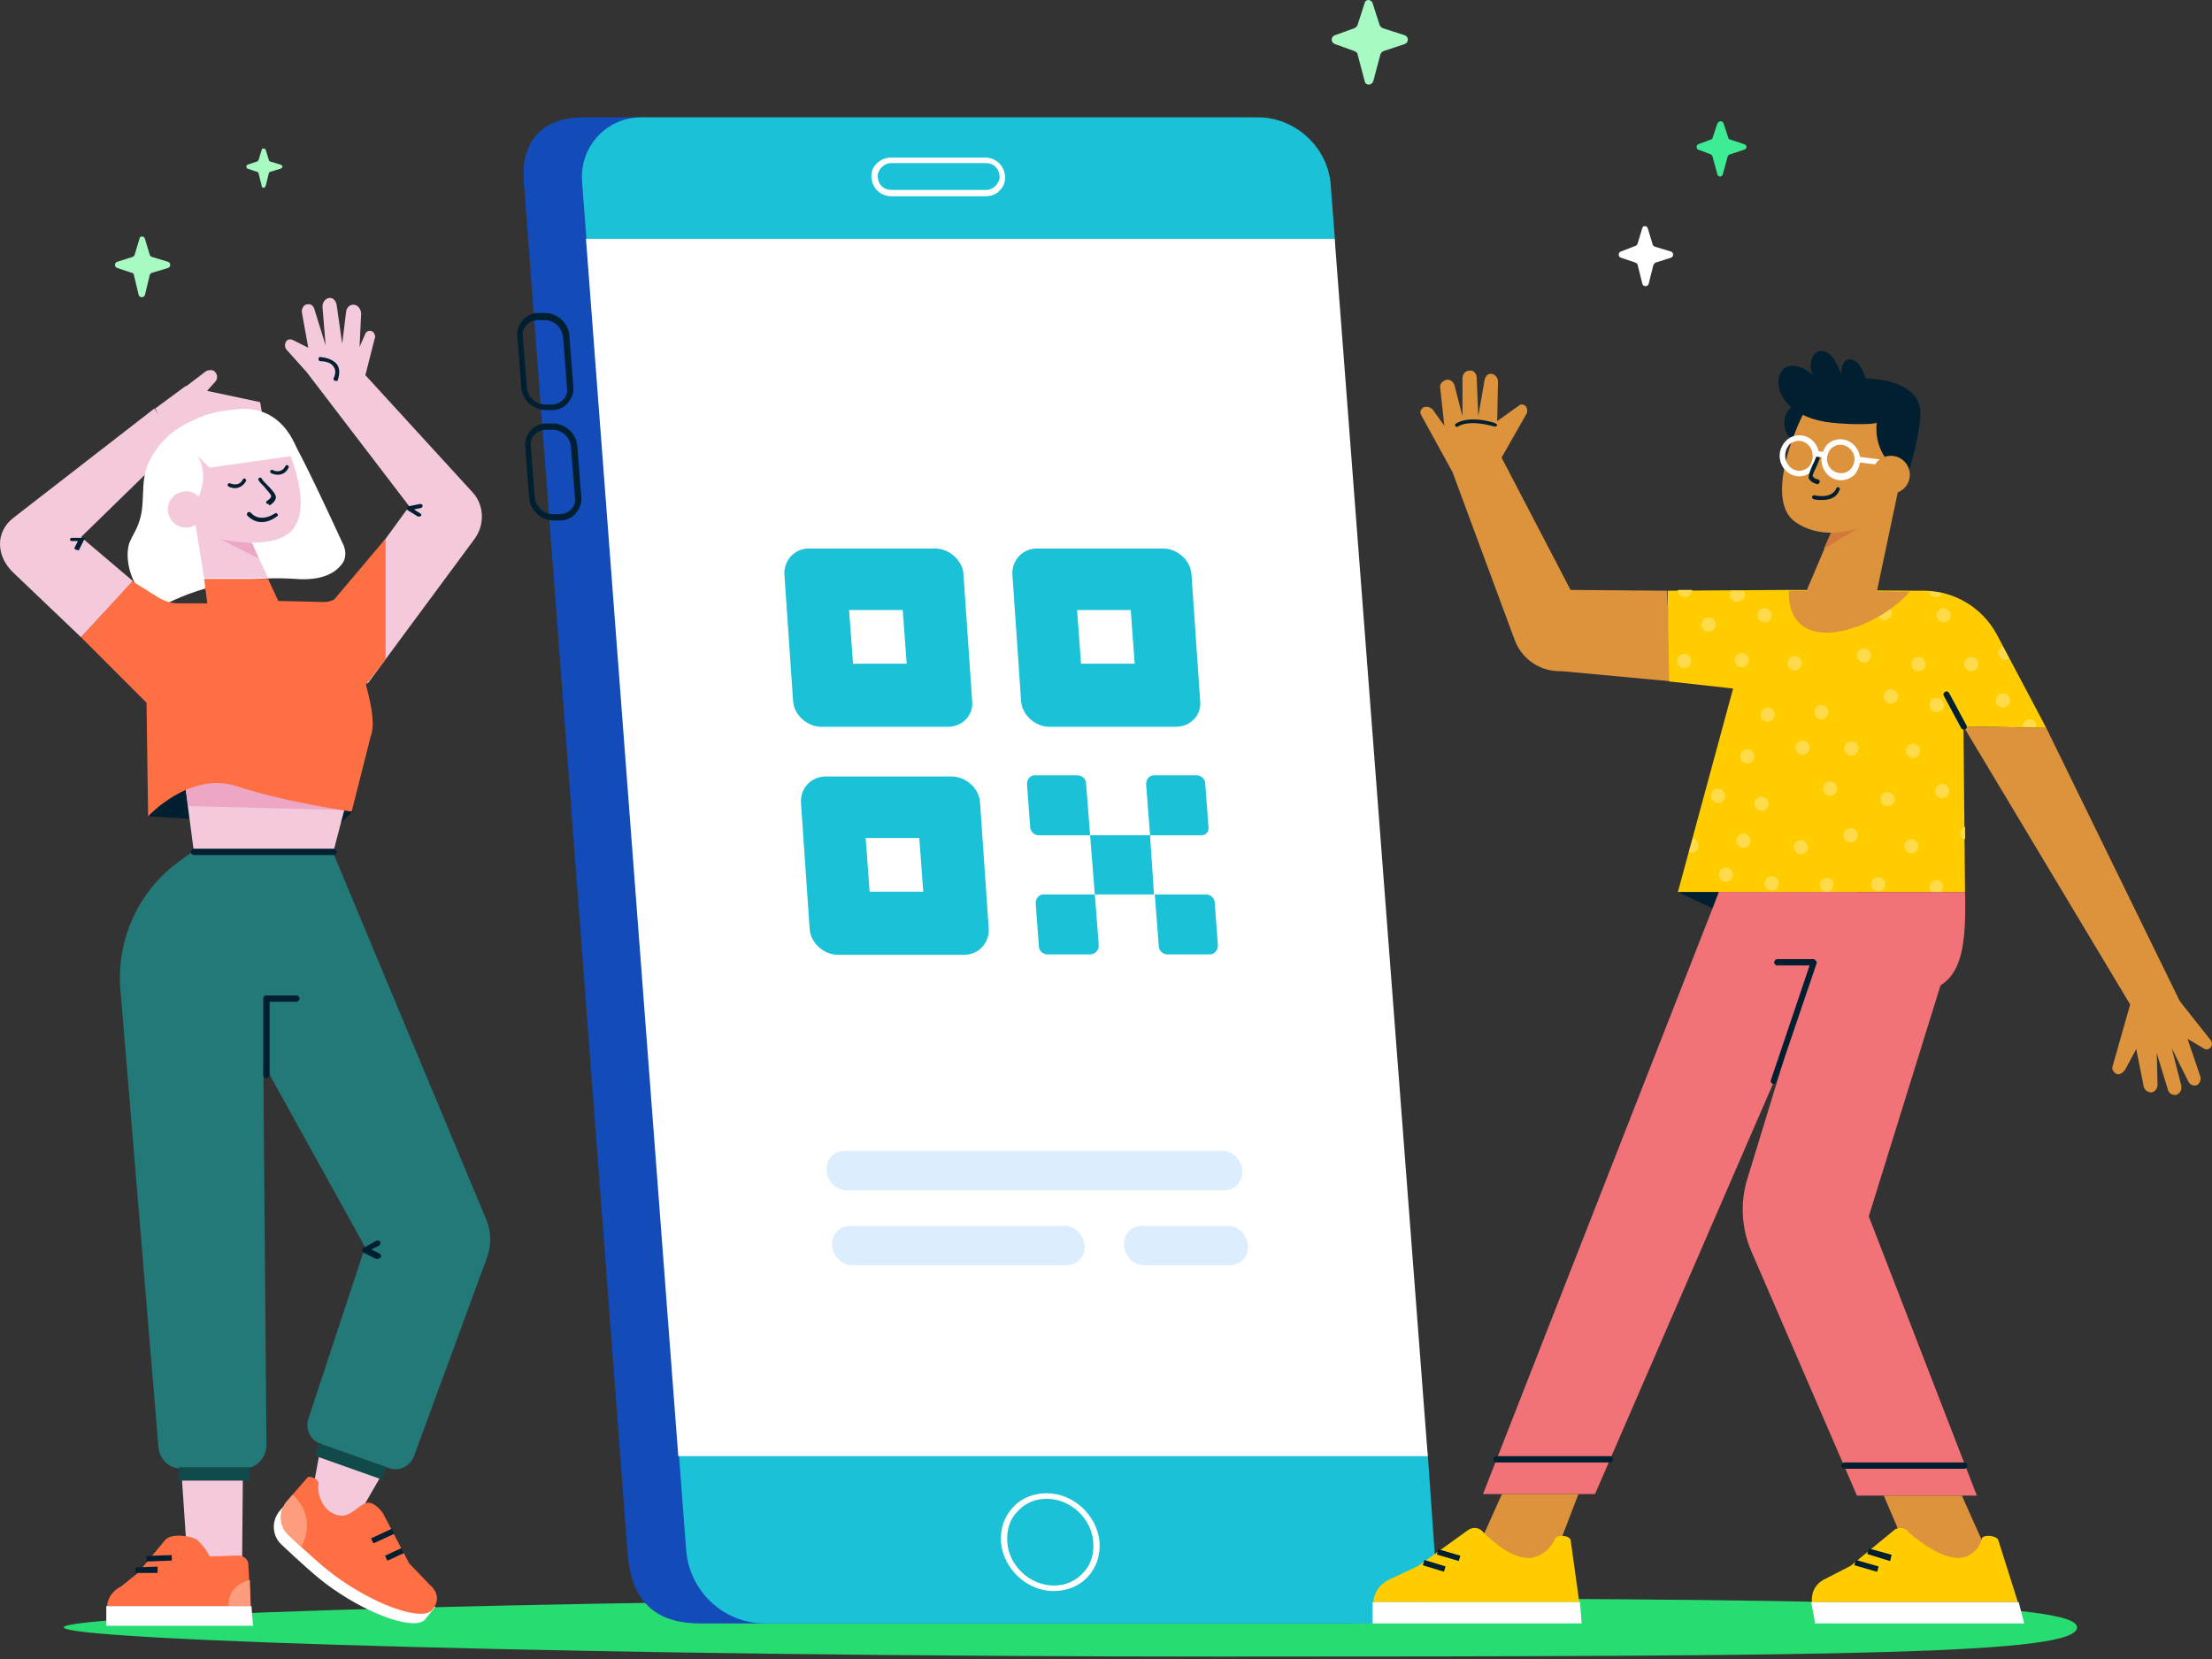 <svg width="248" height="186" viewBox="0 0 248 186" fill="none" xmlns="http://www.w3.org/2000/svg">
<rect x="0" y="0" width="248" height="186" fill="#333333" stroke="none"/>
<g id="holder_qrcode_maken">
<path id="Path" d="M232.871 182.454C232.871 185.461 207.662 185.727 136.812 185.727C68.616 185.727 7.142 183.958 7.142 182.454C7.142 180.95 68.616 179.181 136.812 179.181C208.281 179.181 232.871 179.712 232.871 182.454Z" fill="#27DC71"/>
<g id="Group">
<path id="Path_2" d="M19.525 44.292C19.614 44.292 22.002 42.435 23.064 41.639C23.329 41.462 23.683 41.462 23.948 41.55C24.302 41.816 24.479 42.258 24.213 42.7L22.179 45L19.525 44.292Z" fill="#F4C9DB"/>
<path id="Path_3" d="M17.403 45.796L20.765 43.319H20.853L29.167 45.088L29.433 46.681L23.241 46.769L19.172 49.511L17.403 45.796Z" fill="#F4C9DB"/>
<path id="Path_4" d="M36.155 161.137L35.094 166.886L36.597 171.309L40.224 169.805L43.585 163.967L36.155 161.137Z" fill="#F4C9DB"/>
<path id="Path_5" d="M9.088 71.447L1.482 64.194C-0.464 62.336 -0.553 59.594 1.57 58.002L17.314 45.796L19.88 49.688L9.088 60.214L14.926 65.167L9.088 71.447Z" fill="#F4C9DB"/>
<path id="Path_6" d="M40.666 63.929L45.885 56.764L34.386 41.727L40.577 41.639L52.961 55.172C54.287 56.587 54.376 58.799 53.226 60.391L41.197 76.666L40.666 63.929Z" fill="#F4C9DB"/>
<path id="Path_7" d="M39.604 90.906L38.188 92.322L38.631 90.73L39.604 90.906Z" fill="#002031"/>
<path id="Path_8" d="M21.206 91.791L16.695 91.526C16.695 91.526 18.11 89.049 20.852 88.518L21.206 91.791Z" fill="#002031"/>
<path id="Path_9" d="M23.595 46.415C23.064 46.415 21.472 47.211 20.941 47.477C18.995 48.45 17.491 50.042 16.607 51.988C15.634 54.199 16.43 56.587 15.457 58.887C15.192 59.595 14.749 60.214 14.484 60.921C14.042 62.425 14.484 64.459 15.369 65.786C15.546 66.052 17.491 68.44 17.934 68.086C17.934 68.086 24.037 64.282 33.059 64.902C36.243 65.167 37.658 64.106 38.278 63.31C38.808 62.69 38.808 61.894 38.543 61.187C37.393 58.71 33.059 49.246 32.351 48.803C29.698 48.184 23.683 46.415 23.595 46.415Z" fill="white"/>
<path id="Path_10" d="M18.198 68.528L21.736 95.506L37.304 95.771L40.93 81.884C41.55 79.408 41.284 76.754 40.134 74.454L37.127 68.617L18.198 68.528Z" fill="#F4C9DB"/>
<path id="Path_11" d="M20.852 88.607L21.118 90.376L38.543 90.818L24.567 85.953L20.852 88.607Z" fill="#EDA7C5"/>
<path id="Path_12" d="M54.553 136.813L37.305 95.506H29.433H23.86H21.561L20.588 96.213C15.723 99.486 12.981 105.147 13.511 111.073L17.757 162.198C17.846 163.613 18.995 164.675 20.411 164.675H27.221C28.725 164.675 29.875 163.437 29.875 162.021L29.521 119.211L40.931 139.82L34.563 159.102C34.209 160.252 34.828 161.491 35.89 161.844L43.585 164.586C44.735 165.029 45.973 164.41 46.416 163.26L54.642 140.881C55.084 139.555 55.084 138.139 54.553 136.813Z" fill="#237978"/>
<path id="Path_13" d="M29.874 120.891C29.697 120.891 29.52 120.715 29.52 120.538V111.958C29.52 111.869 29.52 111.781 29.609 111.692C29.697 111.604 29.786 111.604 29.874 111.604H33.236C33.412 111.604 33.589 111.781 33.589 111.958C33.589 112.135 33.412 112.312 33.236 112.312H30.228V120.538C30.14 120.715 30.051 120.891 29.874 120.891Z" fill="#002031"/>
<path id="Path_14" d="M21.383 55.526L22.887 64.813H30.051L27.044 58.268L21.383 55.526Z" fill="#F4C9DB"/>
<path id="Path_15" d="M28.991 62.602L28.283 60.921L24.568 60.39L28.991 62.602Z" fill="#EDA7C5"/>
<path id="Path_16" d="M19.349 53.845C19.526 57.914 23.948 60.302 23.948 60.302C23.948 60.302 29.521 61.717 32.175 59.948C35.624 57.56 32.351 50.219 31.378 48.361C30.582 46.946 28.106 46.504 26.337 46.504C22.268 46.592 19.172 49.865 19.349 53.845Z" fill="#F4C9DB"/>
<path id="Path_17" d="M29.344 58.533C28.725 58.533 28.194 58.268 27.752 57.826C27.663 57.737 27.663 57.56 27.752 57.472C27.84 57.383 28.017 57.383 28.106 57.472C28.725 58.179 29.698 58.268 30.848 57.56C30.936 57.472 31.113 57.56 31.113 57.649C31.201 57.737 31.113 57.914 31.025 57.914C30.405 58.356 29.875 58.533 29.344 58.533Z" fill="#002031"/>
<path id="Path_18" d="M30.052 56.499C29.964 56.499 29.875 56.499 29.875 56.41C29.787 56.322 29.875 56.145 29.964 56.145C30.052 56.056 30.406 55.88 30.406 55.614C30.406 55.437 29.875 54.907 29.61 54.553C29.345 54.288 29.079 54.022 28.991 53.845C28.902 53.757 28.991 53.58 29.079 53.58C29.168 53.491 29.345 53.58 29.345 53.668C29.433 53.845 29.698 54.111 29.964 54.376C30.583 54.995 30.937 55.437 30.937 55.791C30.848 56.322 30.317 56.587 30.229 56.676C30.141 56.499 30.052 56.499 30.052 56.499Z" fill="#002031"/>
<path id="Path_19" d="M43.23 73.924V60.39L37.481 67.201C36.685 67.643 35.977 67.466 35.181 67.466L31.201 67.378L30.051 64.901H22.886L23.24 67.643H19.968C19.171 67.643 18.375 67.378 17.668 66.936L14.837 65.167L9.088 71.447L16.429 78.788L16.606 91.525C16.606 91.525 21.294 86.395 26.601 88.164C31.908 89.933 39.427 90.995 39.427 90.995L41.55 82.592C41.992 81.442 41.815 79.673 41.019 76.754L43.23 73.924Z" fill="#FE6F43"/>
<path id="Path_20" d="M26.337 54.73C26.071 54.73 25.806 54.641 25.629 54.553C25.541 54.464 25.452 54.376 25.541 54.287C25.629 54.199 25.717 54.111 25.806 54.199C25.894 54.199 26.779 54.641 27.221 53.757C27.31 53.668 27.398 53.58 27.486 53.668C27.575 53.757 27.663 53.845 27.575 53.934C27.31 54.464 26.779 54.73 26.337 54.73Z" fill="#002031"/>
<path id="Path_21" d="M31.112 53.226C30.847 53.226 30.581 53.137 30.404 53.049C30.316 52.96 30.227 52.872 30.316 52.783C30.404 52.695 30.493 52.607 30.581 52.695C30.67 52.783 31.554 53.137 31.997 52.253C32.085 52.164 32.173 52.076 32.262 52.164C32.35 52.253 32.439 52.341 32.35 52.43C32.085 53.049 31.554 53.226 31.112 53.226Z" fill="#002031"/>
<path id="Path_22" d="M19.703 55.879C19.703 55.879 21.118 55.349 21.826 56.587C21.826 56.587 23.772 53.491 22.091 51.103L23.506 52.43L33.501 51.014C33.501 51.014 32.175 45.265 26.514 45.884C25.983 45.973 25.01 46.061 24.568 46.15C20.676 46.857 17.934 50.484 19.084 54.906C19.172 55.349 19.349 55.791 19.703 55.879Z" fill="white"/>
<circle id="Oval" cx="20.853" cy="57.118" r="2.034" fill="#F4C9DB"/>
<rect id="Rectangle" x="20.057" y="164.498" width="7.961" height="1.504" fill="#104A4A"/>
<rect id="Rectangle_2" x="35.832" y="161.804" width="7.961" height="1.504" transform="rotate(19.506 35.832 161.804)" fill="#104A4A"/>
<path id="Path_23" d="M37.393 95.86H21.737C21.56 95.86 21.383 95.683 21.383 95.506C21.383 95.329 21.56 95.152 21.737 95.152H37.393C37.569 95.152 37.746 95.329 37.746 95.506C37.746 95.683 37.569 95.86 37.393 95.86Z" fill="#002031"/>
<g id="Group_2">
<path id="Path_24" d="M40.488 169.452C39.162 169.717 38.366 171.84 36.243 170.425C35.27 169.717 34.916 168.39 35.093 167.506C35.181 167.063 34.031 166.444 33.678 166.71L31.378 169.363C30.405 170.513 30.493 172.194 31.555 173.167C33.235 174.759 35.712 177.058 37.304 178.12C41.727 181.216 46.592 182.808 47.653 181.57L48.803 180.154L48.184 179.977C48.095 179.624 47.918 179.181 47.476 178.828L45.088 176.351L42.169 170.778C41.904 170.248 41.108 169.363 40.488 169.452Z" fill="white"/>
<path id="Path_25" d="M42.965 169.717L45.884 175.29L48.272 177.766C49.333 178.739 49.068 179.801 48.449 180.508C47.388 181.747 42.523 180.154 38.1 177.059C36.508 175.997 34.031 173.697 32.351 172.105C31.289 171.132 31.201 169.363 32.174 168.302L34.474 165.648C34.827 165.383 35.8 165.914 35.712 166.356C35.535 167.24 35.977 168.744 36.95 169.452C39.073 170.867 39.869 168.744 41.196 168.479C41.904 168.39 42.7 169.275 42.965 169.717Z" fill="#FE6F43"/>
<path id="Path_26" d="M33.766 173.432C35.181 170.956 34.031 168.567 32.793 167.594L32.174 168.302C31.201 169.452 31.289 171.133 32.351 172.106C32.793 172.548 33.324 172.99 33.766 173.432Z" fill="#FE9C7E"/>
</g>
<path id="Path_27" d="M27.221 166.002L27.133 176.616L21.118 176.528L20.41 166.002H27.221Z" fill="#F4C9DB"/>
<g id="Group_3">
<path id="Path_28" d="M18.463 172.725L15.456 176.351L13.598 177.855C12.006 178.651 12.006 180.066 12.006 180.066H28.104L27.839 175.378C27.839 174.848 27.308 174.405 26.777 174.405C25.893 174.405 24.566 174.494 23.505 174.494C23.505 174.494 23.151 173.609 22.089 172.636C21.736 172.282 19.171 171.752 18.463 172.725Z" fill="#FE6F43"/>
<path id="Path_29" d="M28.103 180.066L28.015 177.147C28.015 177.147 25.538 177.59 25.626 180.066H28.103Z" fill="#FE9C7E"/>
<path id="Path_30" d="M28.369 182.277H11.917V180.066H28.192L28.369 182.277Z" fill="white"/>
<path id="Path_31" d="M15.19 176.351V175.732L17.667 175.643V176.351H15.19Z" fill="#002031"/>
<rect id="Rectangle_3" x="16.414" y="174.451" width="2.83" height="0.619" transform="rotate(-2.094 16.414 174.451)" fill="#002031"/>
</g>
<rect id="Rectangle_4" x="41.606" y="172.478" width="2.565" height="0.619" transform="rotate(-24.892 41.606 172.478)" fill="#002031"/>
<rect id="Rectangle_5" x="43.17" y="174.419" width="2.034" height="0.619" transform="rotate(-24.892 43.17 174.419)" fill="#002031"/>
<path id="Path_32" d="M34.386 41.727L32.086 39.162C31.909 38.897 31.909 38.543 32.086 38.278C32.263 38.012 32.528 38.012 32.793 38.101L34.562 38.985L33.855 35.093C33.766 34.651 34.032 34.12 34.474 34.12C34.828 34.032 35.182 34.297 35.27 34.739L36.508 38.72L36.155 34.386C36.155 33.943 36.42 33.501 36.862 33.413C37.304 33.324 37.658 33.678 37.747 34.209L38.366 38.543L38.808 34.916C38.897 34.297 39.516 33.943 40.047 34.297C40.312 34.474 40.489 34.828 40.489 35.182L40.312 38.897L40.931 37.481C41.108 36.951 41.816 36.951 41.992 37.481C42.081 37.658 42.081 37.835 41.992 38.012L40.312 44.646L34.386 41.727Z" fill="#F4C9DB"/>
<path id="Path_33" d="M8.557 61.629H8.469C8.38 61.54 8.292 61.452 8.38 61.363L8.734 60.656H8.027C7.938 60.656 7.85 60.567 7.85 60.479C7.85 60.391 7.938 60.302 8.027 60.302H9.53L8.823 61.717C8.646 61.629 8.557 61.629 8.557 61.629Z" fill="#002031"/>
<path id="Path_34" d="M37.658 42.7C37.569 42.7 37.569 42.7 37.658 42.7C37.392 42.7 37.392 42.523 37.392 42.435C37.658 41.904 37.658 41.462 37.392 41.108C37.039 40.489 35.977 40.489 35.889 40.489C35.8 40.489 35.712 40.4 35.712 40.224C35.712 40.135 35.8 39.958 35.977 40.047C36.066 40.047 37.304 40.135 37.835 40.931C38.1 41.373 38.1 41.992 37.835 42.7C37.746 42.7 37.658 42.7 37.658 42.7Z" fill="#002031"/>
<path id="Path_35" d="M46.946 57.914H46.858L45.708 57.206C45.619 57.118 45.619 57.029 45.619 56.941C45.619 56.852 45.708 56.764 45.796 56.764L47.123 56.498C47.211 56.498 47.388 56.587 47.388 56.675C47.388 56.764 47.3 56.941 47.211 56.941L46.415 57.118L47.123 57.56C47.211 57.648 47.3 57.737 47.211 57.825C47.123 57.914 47.034 57.914 46.946 57.914Z" fill="#002031"/>
<path id="Path_36" d="M42.347 141.147C42.259 141.147 42.259 141.147 42.17 141.147L40.755 140.439C40.667 140.351 40.578 140.262 40.578 140.174C40.578 140.086 40.667 139.909 40.755 139.909L42.17 139.113C42.347 139.024 42.524 139.113 42.612 139.201C42.701 139.378 42.612 139.555 42.524 139.643L41.639 140.086L42.524 140.528C42.701 140.616 42.789 140.793 42.701 140.97C42.524 141.059 42.436 141.147 42.347 141.147Z" fill="#002031"/>
</g>
<g id="Group_4">
<path id="Path_37" d="M151.053 182.012H78.522C73.215 182.012 70.827 179.27 70.385 174.405L58.709 20.145C58.444 15.899 60.743 13.157 65.431 13.157H138.316C142.561 13.157 146.188 16.607 146.453 20.764L158.129 174.405C158.394 178.562 155.298 182.012 151.053 182.012Z" fill="#134BB9"/>
<path id="Path_38" d="M153.795 182.012H85.775C81.087 182.012 77.284 178.385 76.93 173.786L65.255 20.322C64.989 16.43 67.997 13.157 71.888 13.157H141.058C145.303 13.157 148.93 16.607 149.195 20.764L149.638 26.513L151.849 98.69L160.075 163.083L160.871 174.405C161.136 178.562 158.04 182.012 153.795 182.012Z" fill="#1BC1D7"/>
<path id="Path_39" d="M160.076 163.26H76.047L65.698 26.779H149.639L160.076 163.26Z" fill="white"/>
<path id="Shape" fill-rule="evenodd" clip-rule="evenodd" d="M112.224 172.901C112.489 175.908 115.143 178.385 118.15 178.385C119.565 178.385 120.981 177.854 121.954 176.793C122.927 175.731 123.369 174.405 123.28 172.901C123.015 169.894 120.362 167.417 117.354 167.417C115.85 167.417 114.524 167.948 113.551 169.009C112.578 170.071 112.135 171.397 112.224 172.901ZM114.082 169.451C114.878 168.567 116.028 168.036 117.354 168.036C120.008 168.036 122.396 170.248 122.573 172.901C122.662 174.228 122.308 175.466 121.423 176.351C120.627 177.235 119.477 177.766 118.15 177.766C115.497 177.766 113.109 175.555 112.932 172.901C112.843 171.574 113.197 170.336 114.082 169.451Z" fill="white"/>
<path id="Path_40" d="M145.481 118.503H84.361C82.415 118.503 80.823 116.911 80.646 115.053L76.312 55.879C76.135 53.137 78.258 50.749 81.088 50.749H139.467C142.032 50.749 144.066 52.695 144.243 55.26L148.666 115.142C148.843 116.999 147.339 118.503 145.481 118.503Z" fill="white"/>
<path id="Path_41" d="M137.256 133.452H94.976C93.737 133.452 92.764 132.479 92.676 131.24C92.588 130.002 93.472 129.029 94.71 129.029H136.99C138.229 129.029 139.202 130.002 139.29 131.24C139.379 132.479 138.494 133.452 137.256 133.452Z" fill="#DCEEFD"/>
<path id="Path_42" d="M119.564 141.854H95.594C94.356 141.854 93.383 140.882 93.294 139.643C93.206 138.405 94.09 137.432 95.329 137.432H119.299C120.537 137.432 121.51 138.405 121.599 139.643C121.687 140.882 120.803 141.854 119.564 141.854Z" fill="#DCEEFD"/>
<path id="Path_43" d="M137.874 141.854H128.321C127.083 141.854 126.11 140.882 126.022 139.643C125.933 138.405 126.818 137.432 128.056 137.432H137.609C138.847 137.432 139.82 138.405 139.909 139.643C139.997 140.882 139.113 141.854 137.874 141.854Z" fill="#DCEEFD"/>
<path id="Shape_2" fill-rule="evenodd" clip-rule="evenodd" d="M61.187 45.973H61.894C62.602 45.973 63.221 45.708 63.663 45.177C64.106 44.646 64.371 44.027 64.282 43.319L63.84 37.658C63.752 36.243 62.513 35.093 61.098 35.093H60.391C59.683 35.093 59.064 35.359 58.621 35.889C58.179 36.42 57.914 37.039 58.002 37.747L58.445 43.408C58.533 44.823 59.771 45.973 61.187 45.973ZM59.064 36.42C59.417 36.066 59.86 35.889 60.39 35.889H61.098C62.159 35.889 63.044 36.774 63.132 37.835L63.575 43.496C63.663 44.027 63.486 44.469 63.132 44.823C62.779 45.177 62.336 45.354 61.806 45.354H61.098C60.037 45.354 59.152 44.469 59.064 43.408L58.621 37.747C58.533 37.216 58.71 36.774 59.064 36.42Z" fill="#002031"/>
<path id="Shape_3" fill-rule="evenodd" clip-rule="evenodd" d="M62.07 58.356H62.778C63.486 58.356 64.105 58.091 64.547 57.56C64.989 57.029 65.255 56.41 65.166 55.703L64.724 50.042C64.635 48.626 63.397 47.477 61.982 47.477H61.274C60.567 47.477 59.947 47.742 59.505 48.273C59.063 48.803 58.798 49.422 58.886 50.13L59.328 55.791C59.417 57.206 60.655 58.356 62.07 58.356ZM59.948 48.715C60.302 48.361 60.744 48.184 61.275 48.184H61.983C63.044 48.184 63.929 49.069 64.017 50.13L64.459 55.791C64.548 56.322 64.371 56.764 64.017 57.118C63.663 57.472 63.221 57.649 62.69 57.649H61.983C60.921 57.649 60.037 56.764 59.948 55.703L59.506 50.042C59.418 49.511 59.595 49.069 59.948 48.715Z" fill="#002031"/>
<path id="Shape_4" fill-rule="evenodd" clip-rule="evenodd" d="M99.929 22.002H110.543C111.162 22.002 111.781 21.737 112.135 21.295C112.577 20.852 112.754 20.233 112.666 19.614C112.489 18.464 111.604 17.668 110.454 17.668H99.84C99.221 17.668 98.69 17.934 98.248 18.376C97.806 18.818 97.629 19.437 97.717 20.056C97.894 21.206 98.779 22.002 99.929 22.002ZM98.779 18.818C99.133 18.464 99.487 18.287 99.929 18.287H110.543C111.339 18.287 111.959 18.818 112.047 19.614C112.135 20.056 111.959 20.41 111.693 20.764C111.339 21.118 110.986 21.295 110.543 21.295H99.929C99.133 21.295 98.514 20.764 98.425 19.968C98.337 19.526 98.514 19.172 98.779 18.818Z" fill="white"/>
</g>
<g id="Group_5">
<path id="Path_44" d="M161.846 50.218L169.806 71.712C170.602 73.924 172.725 75.339 175.113 75.25L187.497 76.4L186.878 66.228L176.086 66.14L167.507 49.688L161.846 50.218Z" fill="#DD933C"/>
<path id="Path_45" d="M229.423 81.619L223.85 71.093C222.258 68.174 219.251 66.317 215.89 66.228C215.447 66.228 215.182 66.228 215.182 66.228L200.587 66.14L186.966 66.228L187.143 76.4L194.307 77.196L188.116 100.017H220.312L220.135 81.442L229.423 81.619Z" fill="#FFCC00"/>
<path id="Shape_5" fill-rule="evenodd" clip-rule="evenodd" d="M189.709 66.139C189.709 66.581 189.355 66.935 188.913 66.935C188.471 66.935 188.117 66.67 188.117 66.139H189.709ZM195.458 66.228C195.546 66.317 195.634 66.493 195.634 66.67C195.634 67.112 195.192 67.466 194.75 67.466C194.308 67.466 193.954 67.112 193.954 66.67C193.954 66.493 194.042 66.317 194.131 66.228H195.458ZM217.04 66.936C217.394 66.936 217.659 66.759 217.748 66.494C217.305 66.405 216.775 66.317 216.244 66.317C216.332 66.671 216.598 66.936 217.04 66.936ZM212.086 68.705C212.086 69.147 211.733 69.501 211.29 69.501C210.848 69.501 210.494 69.147 210.494 68.705C210.494 68.262 210.848 67.909 211.29 67.909C211.733 67.909 212.086 68.262 212.086 68.705ZM204.921 69.855C204.921 70.297 204.568 70.651 204.125 70.651C203.683 70.651 203.329 70.297 203.329 69.855C203.329 69.412 203.683 69.059 204.125 69.059C204.568 69.059 204.921 69.412 204.921 69.855ZM202.091 83.034C201.648 83.034 201.295 83.388 201.295 83.83C201.295 84.272 201.648 84.626 202.091 84.626C202.533 84.626 202.887 84.272 202.887 83.83C202.887 83.388 202.533 83.034 202.091 83.034ZM205.187 87.633C204.745 87.633 204.391 87.987 204.391 88.429C204.391 88.872 204.745 89.225 205.187 89.225C205.629 89.225 205.983 88.872 205.983 88.429C205.983 87.987 205.629 87.633 205.187 87.633ZM205.011 79.85C205.011 79.407 204.657 79.054 204.215 79.054C203.772 79.054 203.419 79.407 203.419 79.85C203.419 80.292 203.772 80.646 204.215 80.646C204.657 80.646 205.011 80.292 205.011 79.85ZM196.076 74.012C196.076 74.454 195.723 74.808 195.28 74.808C194.838 74.808 194.484 74.454 194.484 74.012C194.484 73.57 194.838 73.216 195.28 73.216C195.723 73.216 196.076 73.57 196.076 74.012ZM195.457 93.471C195.015 93.471 194.661 93.825 194.661 94.267C194.661 94.71 195.015 95.063 195.457 95.063C195.899 95.063 196.253 94.71 196.253 94.267C196.253 93.825 195.899 93.471 195.457 93.471ZM208.194 73.481C208.194 73.039 208.548 72.685 208.99 72.685C209.433 72.685 209.786 73.039 209.786 73.481C209.786 73.923 209.433 74.277 208.99 74.277C208.548 74.277 208.194 73.923 208.194 73.481ZM201.914 94.179C201.472 94.179 201.118 94.533 201.118 94.975C201.118 95.417 201.472 95.771 201.914 95.771C202.356 95.771 202.71 95.417 202.71 94.975C202.622 94.533 202.268 94.179 201.914 94.179ZM201.207 73.569C201.649 73.569 202.003 73.923 202.003 74.365C202.003 74.808 201.649 75.162 201.207 75.162C200.765 75.162 200.411 74.808 200.411 74.365C200.411 73.923 200.765 73.569 201.207 73.569ZM195.899 84.007C195.457 84.007 195.103 84.361 195.103 84.803C195.103 85.245 195.457 85.599 195.899 85.599C196.341 85.599 196.695 85.245 196.695 84.803C196.695 84.361 196.341 84.007 195.899 84.007ZM213.501 94.886C213.501 94.444 213.855 94.09 214.297 94.09C214.74 94.09 215.093 94.444 215.093 94.886C215.093 95.329 214.74 95.683 214.297 95.683C213.855 95.683 213.501 95.329 213.501 94.886ZM214.475 83.388C214.033 83.388 213.679 83.742 213.679 84.184C213.679 84.626 214.033 84.98 214.475 84.98C214.917 84.98 215.271 84.626 215.271 84.184C215.271 83.742 214.917 83.388 214.475 83.388ZM209.787 99.132C209.787 98.69 210.141 98.336 210.583 98.336C211.025 98.336 211.379 98.69 211.379 99.132C211.379 99.574 211.025 99.928 210.583 99.928C210.141 99.928 209.787 99.574 209.787 99.132ZM207.487 92.852C207.045 92.852 206.691 93.206 206.691 93.648C206.691 94.09 207.045 94.444 207.487 94.444C207.929 94.444 208.283 94.09 208.283 93.648C208.283 93.206 207.929 92.852 207.487 92.852ZM226.769 81.442C226.769 80.999 227.123 80.646 227.565 80.646C228.008 80.646 228.362 80.999 228.273 81.353V81.53H226.769V81.442ZM215.094 73.658C214.651 73.658 214.298 74.012 214.298 74.454C214.298 74.896 214.651 75.25 215.094 75.25C215.536 75.25 215.89 74.896 215.89 74.454C215.89 74.012 215.536 73.658 215.094 73.658ZM207.575 83.122C207.133 83.122 206.779 83.476 206.779 83.918C206.779 84.361 207.133 84.715 207.575 84.715C208.018 84.715 208.371 84.361 208.371 83.918C208.371 83.476 208.018 83.122 207.575 83.122ZM211.201 78.081C211.201 77.638 211.555 77.285 211.997 77.285C212.44 77.285 212.793 77.638 212.793 78.081C212.793 78.523 212.44 78.877 211.997 78.877C211.555 78.877 211.201 78.523 211.201 78.081ZM211.644 88.783C211.202 88.783 210.848 89.137 210.848 89.579C210.848 90.022 211.202 90.375 211.644 90.375C212.086 90.375 212.44 90.022 212.44 89.579C212.44 89.137 211.998 88.783 211.644 88.783ZM198.641 68.97C198.641 69.412 198.288 69.766 197.845 69.766C197.403 69.766 197.049 69.412 197.049 68.97C197.049 68.528 197.403 68.174 197.845 68.174C198.288 68.174 198.641 68.528 198.641 68.97ZM217.128 79.85C217.571 79.85 217.924 79.496 217.924 79.054C217.924 78.611 217.571 78.258 217.128 78.258C216.686 78.258 216.332 78.611 216.332 79.054C216.332 79.496 216.686 79.85 217.128 79.85ZM216.951 88.695C216.951 88.253 217.305 87.899 217.747 87.899C218.189 87.899 218.543 88.253 218.543 88.695C218.543 89.137 218.189 89.491 217.747 89.491C217.305 89.491 216.951 89.137 216.951 88.695ZM219.781 93.383C219.781 93.737 219.958 94.002 220.312 94.09V92.675C219.958 92.852 219.781 93.117 219.781 93.383ZM197.492 89.314C197.934 89.314 198.288 89.668 198.288 90.11C198.288 90.552 197.934 90.906 197.492 90.906C197.05 90.906 196.696 90.552 196.696 90.11C196.696 89.668 197.05 89.314 197.492 89.314ZM204.833 98.425C204.391 98.425 204.037 98.778 204.037 99.221C204.037 99.575 204.303 99.928 204.657 100.017H204.922C205.276 99.928 205.541 99.663 205.541 99.221C205.629 98.778 205.276 98.425 204.833 98.425ZM220.224 74.454C220.224 74.012 220.578 73.658 221.02 73.658C221.462 73.658 221.816 74.012 221.816 74.454C221.816 74.896 221.462 75.25 221.02 75.25C220.578 75.25 220.224 74.896 220.224 74.454ZM224.558 77.727C224.116 77.727 223.762 78.081 223.762 78.523C223.762 78.965 224.116 79.319 224.558 79.319C225.001 79.319 225.355 78.965 225.355 78.523C225.355 78.081 225.001 77.727 224.558 77.727ZM225.139 73.904C225.035 73.964 224.953 74.012 224.824 74.012C224.47 74.012 224.116 73.658 224.028 73.216C224.028 72.862 224.293 72.597 224.558 72.508L225.266 73.835C225.219 73.859 225.178 73.882 225.14 73.904L225.139 73.904L225.139 73.904ZM217.128 68.97C217.128 68.528 217.482 68.174 217.924 68.174C218.278 68.174 218.632 68.528 218.72 68.97C218.72 69.412 218.366 69.766 217.924 69.766C217.482 69.766 217.128 69.412 217.128 68.97ZM217.128 98.69C216.686 98.69 216.332 99.044 216.332 99.486C216.332 99.663 216.421 99.84 216.509 100.017H217.659C217.748 99.84 217.836 99.663 217.836 99.486C217.924 99.044 217.571 98.69 217.128 98.69ZM189.355 95.506L189.797 94.002C190.151 94.002 190.416 94.356 190.416 94.798C190.416 95.24 190.063 95.594 189.62 95.594C189.576 95.594 189.532 95.572 189.488 95.55C189.443 95.528 189.399 95.506 189.355 95.506ZM198.642 98.248C198.199 98.248 197.846 98.601 197.846 99.044C197.846 99.486 198.199 99.84 198.642 99.84C199.084 99.84 199.438 99.486 199.438 99.044C199.438 98.601 199.084 98.248 198.642 98.248ZM191.565 69.236C192.008 69.236 192.361 69.589 192.361 70.031C192.361 70.474 192.008 70.828 191.565 70.828C191.123 70.828 190.769 70.474 190.769 70.031C190.769 69.589 191.123 69.236 191.565 69.236ZM197.404 80.115C197.404 80.557 197.758 80.911 198.2 80.911C198.642 80.911 198.996 80.557 198.996 80.115C198.996 79.673 198.642 79.319 198.2 79.319C197.758 79.319 197.404 79.673 197.404 80.115ZM193.511 97.275C193.068 97.275 192.715 97.629 192.715 98.071C192.715 98.513 193.068 98.867 193.511 98.867C193.953 98.867 194.307 98.513 194.307 98.071C194.218 97.629 193.953 97.275 193.511 97.275ZM188.823 73.304C189.266 73.304 189.619 73.658 189.619 74.1C189.619 74.543 189.266 74.985 188.823 74.896C188.381 74.896 188.027 74.543 188.027 74.1C188.027 73.658 188.381 73.304 188.823 73.304ZM193.423 89.226C193.423 88.783 193.069 88.43 192.627 88.43C192.185 88.43 191.831 88.783 191.831 89.226C191.831 89.668 192.185 90.022 192.627 90.022C193.069 90.022 193.423 89.579 193.423 89.226Z" fill="#FFDB4B"/>
<path id="Path_46" d="M220.135 81.442L238.798 112.577L244.724 112.931L229.422 81.619L220.135 81.442Z" fill="#DD933C"/>
<path id="Path_47" d="M192.272 101.963L188.115 100.017H192.98L192.272 101.963Z" fill="#002031"/>
<path id="Path_48" d="M192.716 100.017L166.269 167.506H178.829L208.106 100.017H192.716Z" fill="#F17277"/>
<path id="Path_49" d="M220.312 100.017C220.489 107.181 219.781 111.339 213.855 111.339H188.823L192.715 100.017H220.312V100.017Z" fill="#F17277"/>
<path id="Path_50" d="M203.329 107.889L195.81 132.479C195.103 135.044 195.28 137.786 196.341 140.263L208.194 167.683H221.638L209.52 136.371L218.366 107.889H203.329Z" fill="#F17277"/>
<path id="Path_51" d="M176.97 167.506L173.874 175.555L164.94 175.201L168.39 167.506H176.97Z" fill="#DD933C"/>
<path id="Path_52" d="M214.562 175.555L211.201 167.682H219.958L223.319 175.201L214.562 175.555Z" fill="#DD933C"/>
<path id="Path_53" d="M220.224 164.675H206.78C206.603 164.675 206.426 164.498 206.426 164.321C206.426 164.144 206.603 163.967 206.78 163.967H220.224C220.401 163.967 220.578 164.144 220.578 164.321C220.578 164.498 220.401 164.675 220.224 164.675Z" fill="#002031"/>
<path id="Path_54" d="M180.509 163.967H167.772C167.595 163.967 167.418 163.791 167.418 163.614C167.418 163.437 167.595 163.26 167.772 163.26H180.509C180.686 163.26 180.863 163.437 180.863 163.614C180.863 163.791 180.686 163.967 180.509 163.967Z" fill="#002031"/>
<path id="Path_55" d="M198.819 121.51H198.73C198.553 121.422 198.465 121.245 198.553 121.068L202.887 108.243H199.261C199.084 108.243 198.907 108.066 198.907 107.889C198.907 107.712 199.084 107.535 199.261 107.535H203.33C203.418 107.535 203.507 107.623 203.595 107.712C203.683 107.8 203.683 107.889 203.683 107.977L199.172 121.245C199.084 121.422 198.996 121.51 198.819 121.51Z" fill="#002031"/>
<path id="Path_56" d="M204.302 70.916C207.397 71.182 211.997 68.882 214.12 66.317C213.766 66.317 200.587 66.228 200.587 66.228C200.587 66.228 200.056 70.562 204.302 70.916Z" fill="#DD933C"/>
<path id="Path_57" d="M212.795 55.083L210.407 66.405L202.357 66.67L206.603 56.675L212.795 55.083Z" fill="#DD933C"/>
<path id="Path_58" d="M204.479 61.54L205.452 59.329L208.725 58.975L204.479 61.54Z" fill="#D2793C"/>
<path id="Path_59" d="M200.322 46.327C199.614 47.388 200.322 49.776 201.826 49.245C202.71 48.449 203.506 47.211 203.595 45.973C203.595 44.292 200.764 45.088 200.322 46.327Z" fill="#002031"/>
<path id="Path_60" d="M214.121 51.545C213.944 55.526 208.991 58.975 208.991 58.975C208.991 58.975 204.745 60.921 201.295 58.533C197.846 56.145 201.295 48.007 202.268 46.238C203.064 44.911 205.453 44.381 207.222 44.381C211.202 44.381 214.298 47.565 214.121 51.545Z" fill="#DD933C"/>
<path id="Path_61" d="M215.27 47.034C215.978 42.346 209.167 42.435 209.167 42.435C209.167 42.435 208.725 40.931 208.017 40.489C206.779 39.781 206.336 41.108 206.513 41.992C205.894 40.931 205.54 39.339 204.037 39.339C202.887 39.604 202.71 41.55 203.418 42.169C198.641 37.924 196.784 46.504 205.363 47.388C207.752 47.653 210.228 47.565 210.405 47.388C210.14 49.865 211.378 52.341 213.855 53.137C213.943 53.226 215.005 49.776 215.27 47.034Z" fill="#002031"/>
<path id="Path_62" d="M204.302 56.056C204.037 56.056 203.683 56.056 203.329 55.968C203.241 55.968 203.152 55.791 203.152 55.702C203.152 55.614 203.329 55.525 203.418 55.525C204.656 55.791 205.541 55.525 205.894 54.729C205.983 54.641 206.071 54.552 206.16 54.641C206.248 54.729 206.337 54.818 206.248 54.906C205.983 55.702 205.275 56.056 204.302 56.056Z" fill="#002031"/>
<path id="Shape_6" fill-rule="evenodd" clip-rule="evenodd" d="M199.526 51.103C199.526 52.341 200.499 53.403 201.738 53.403C202.268 53.403 202.888 53.137 203.241 52.784C203.684 52.341 203.949 51.722 203.949 51.103C203.949 49.865 202.976 48.803 201.738 48.803C201.207 48.803 200.676 48.98 200.234 49.422C199.792 49.865 199.526 50.484 199.526 51.103ZM200.587 49.864C200.853 49.599 201.295 49.422 201.649 49.422C202.533 49.422 203.241 50.218 203.241 51.103C203.241 51.633 203.064 51.987 202.799 52.341C202.533 52.606 202.091 52.783 201.737 52.783C200.853 52.783 200.145 51.987 200.145 51.103C200.145 50.572 200.322 50.218 200.587 49.864Z" fill="white"/>
<path id="Shape_7" fill-rule="evenodd" clip-rule="evenodd" d="M204.213 51.545C204.213 52.784 205.186 53.845 206.424 53.845C206.955 53.845 207.574 53.58 207.928 53.226C208.282 52.784 208.547 52.164 208.547 51.545C208.547 50.307 207.574 49.246 206.336 49.246C205.805 49.246 205.274 49.422 204.832 49.865C204.478 50.307 204.213 50.926 204.213 51.545ZM205.274 50.307C205.539 50.042 205.893 49.865 206.335 49.865C207.22 49.865 207.927 50.661 207.927 51.457C207.927 51.899 207.75 52.253 207.485 52.607C207.22 52.872 206.866 53.049 206.424 53.049C205.539 53.049 204.831 52.341 204.831 51.457C204.831 51.015 205.008 50.661 205.274 50.307Z" fill="white"/>
<path id="Path_63" d="M203.772 54.287C203.683 54.287 203.064 54.11 202.799 53.668C202.71 53.403 202.887 52.872 203.241 52.076C203.418 51.81 203.507 51.457 203.595 51.28C203.595 51.191 203.772 51.103 203.86 51.103C203.949 51.103 204.037 51.28 204.037 51.368C203.949 51.545 203.86 51.899 203.683 52.253C203.507 52.606 203.153 53.314 203.241 53.403C203.33 53.579 203.683 53.756 203.86 53.756C203.949 53.756 204.037 53.933 204.037 54.022C203.949 54.199 203.86 54.287 203.772 54.287Z" fill="#002031"/>
<path id="Path_64" d="M204.479 51.28L203.506 51.191C203.329 51.191 203.152 51.014 203.24 50.837C203.24 50.661 203.417 50.484 203.594 50.572L204.479 50.661C204.656 50.661 204.832 50.837 204.744 51.014C204.832 51.103 204.656 51.28 204.479 51.28Z" fill="white"/>
<path id="Path_65" d="M211.732 52.253L208.194 51.811C208.017 51.811 207.929 51.634 207.929 51.457C207.929 51.28 208.106 51.191 208.283 51.191L211.732 51.634C211.909 51.634 211.997 51.811 211.997 51.987C212.086 52.076 211.909 52.253 211.732 52.253Z" fill="white"/>
<circle id="Oval_2" cx="211.998" cy="53.226" r="2.123" fill="#DD933C"/>
<path id="Path_66" d="M168.213 51.545L171.132 46.415C171.309 46.15 171.221 45.707 171.044 45.53C170.867 45.353 170.513 45.265 170.336 45.442L167.86 47.211L167.948 42.788C167.948 42.346 167.594 41.904 167.152 41.904C166.798 41.904 166.533 42.169 166.444 42.611L165.737 46.68L165.56 42.346C165.56 41.904 165.206 41.462 164.764 41.55C164.322 41.55 163.968 41.904 163.968 42.434V46.68L163.083 43.23C162.906 42.611 162.287 42.346 161.756 42.788C161.491 42.965 161.403 43.319 161.491 43.673L161.933 47.742L160.607 45.884C160.076 45.442 159.457 45.53 159.28 46.061C159.191 46.238 159.28 46.415 159.368 46.592L162.818 52.872L168.213 51.545Z" fill="#DD933C"/>
<path id="Path_67" d="M167.595 47.83C167.595 47.83 167.507 47.83 167.595 47.83C167.507 47.83 164.853 46.946 163.438 47.83C163.349 47.919 163.172 47.83 163.172 47.742C163.084 47.653 163.172 47.476 163.261 47.476C164.853 46.503 167.595 47.388 167.683 47.476C167.772 47.476 167.86 47.653 167.86 47.742C167.772 47.742 167.683 47.83 167.595 47.83Z" fill="#002031"/>
<path id="Path_68" d="M244.37 112.223L247.732 116.469C247.997 116.734 248.085 117.088 247.909 117.353C247.732 117.618 247.466 117.707 247.201 117.618L245.255 116.469L246.67 120.626C246.847 121.068 246.582 121.599 246.228 121.687C245.874 121.776 245.52 121.599 245.343 121.245L243.486 117.53L244.547 121.687C244.636 122.129 244.459 122.572 244.017 122.749C243.574 122.837 243.132 122.572 243.044 122.129L241.805 118.061L241.894 121.599C241.894 122.218 241.363 122.66 240.832 122.395C240.567 122.306 240.302 121.953 240.302 121.599L239.506 117.618L238.267 119.918C237.825 120.537 237.294 120.626 236.941 120.095C236.852 119.918 236.764 119.741 236.852 119.564L238.886 112.4L244.37 112.223Z" fill="#DD933C"/>
<path id="Path_69" d="M220.135 81.796C220.046 81.796 219.869 81.707 219.869 81.619L217.923 77.992C217.835 77.815 217.923 77.638 218.1 77.55C218.277 77.461 218.454 77.55 218.543 77.727L220.488 81.353C220.577 81.53 220.488 81.707 220.312 81.796C220.312 81.796 220.223 81.796 220.135 81.796Z" fill="#002031"/>
<g id="Group_6">
<path id="Path_70" d="M164.677 171.486L159.016 175.554L155.655 177.146C153.975 178.031 153.975 179.623 153.975 179.623H177.061L176.088 172.635C175.911 172.105 174.495 172.016 174.319 172.547C173.965 173.52 172.815 174.581 171.488 174.67C169.542 174.758 167.419 172.901 166.358 171.839C165.916 171.309 165.296 171.132 164.677 171.486Z" fill="#FFCC00"/>
<path id="Path_71" d="M177.324 182.011H153.885V179.623H177.148L177.324 182.011Z" fill="white"/>
<rect id="Rectangle_6" x="159.521" y="175.492" width="0.619" height="2.477" transform="rotate(-73.136 159.521 175.492)" fill="#002031"/>
<rect id="Rectangle_7" x="161.094" y="174.287" width="0.619" height="2.565" transform="rotate(-73.548 161.094 174.287)" fill="#002031"/>
</g>
<g id="Group_7">
<path id="Path_72" d="M212.44 171.486L207.487 175.555L204.391 177.147C202.887 178.031 203.153 179.623 203.153 179.623H226.239L224.027 172.636C223.762 172.105 222.258 172.017 222.17 172.547C221.993 173.52 221.02 174.582 219.693 174.67C217.747 174.759 215.271 172.901 214.032 171.84C213.679 171.309 212.971 171.132 212.44 171.486Z" fill="#FFCC00"/>
<path id="Path_73" d="M226.946 182.012H203.507L203.064 179.624H226.327L226.946 182.012Z" fill="white"/>
<rect id="Rectangle_8" x="207.903" y="175.488" width="0.619" height="2.654" transform="rotate(-73.948 207.903 175.488)" fill="#002031"/>
<path id="Path_74" d="M211.91 175.024L209.345 174.228L209.522 173.608L212.087 174.316L211.91 175.024Z" fill="#002031"/>
</g>
</g>
<path id="Path_75" d="M153.884 0.332L154.68 2.808C154.769 2.985 154.857 3.074 155.034 3.162L157.511 3.958C157.953 4.135 157.953 4.754 157.511 4.931L155.122 5.727C154.945 5.816 154.857 5.904 154.769 6.081L153.972 9.088C153.796 9.619 153.088 9.619 153 9.088L152.203 6.081C152.203 5.904 152.027 5.816 151.85 5.727L149.638 4.931C149.196 4.754 149.196 4.135 149.638 3.958L151.85 3.162C152.027 3.074 152.115 2.985 152.203 2.808L153 0.332C153.088 -0.111 153.707 -0.111 153.884 0.332Z" fill="#A7FAC1"/>
<path id="Path_76" d="M16.253 26.779L16.784 28.548C16.784 28.636 16.872 28.725 17.049 28.813L18.818 29.344C19.172 29.432 19.172 29.963 18.818 30.052L17.049 30.582C16.96 30.582 16.784 30.759 16.784 30.848L16.253 33.059C16.164 33.413 15.634 33.413 15.545 33.059L15.014 30.848C15.014 30.759 14.926 30.582 14.749 30.582L13.157 30.052C12.803 29.963 12.803 29.432 13.157 29.344L14.838 28.813C14.926 28.813 15.014 28.725 15.103 28.548L15.634 26.779C15.634 26.425 16.164 26.425 16.253 26.779Z" fill="#A7FAC1"/>
<path id="Path_77" d="M184.754 25.629L185.285 27.398C185.285 27.486 185.373 27.575 185.55 27.663L187.319 28.194C187.673 28.282 187.673 28.813 187.319 28.902L185.639 29.432C185.55 29.432 185.462 29.609 185.373 29.698L184.843 31.82C184.754 32.174 184.223 32.174 184.135 31.82L183.604 29.698C183.604 29.609 183.516 29.521 183.339 29.432L181.747 28.902C181.393 28.813 181.393 28.282 181.747 28.194L183.339 27.575C183.427 27.575 183.516 27.486 183.604 27.309L184.135 25.541C184.223 25.275 184.666 25.275 184.754 25.629Z" fill="white"/>
<path id="Path_78" d="M193.245 13.865L193.776 15.457C193.776 15.545 193.864 15.634 193.953 15.634L195.545 16.165C195.899 16.253 195.899 16.695 195.545 16.784L193.953 17.314C193.864 17.314 193.776 17.403 193.688 17.58L193.157 19.526C193.068 19.879 192.626 19.879 192.538 19.526L192.007 17.58C192.007 17.491 191.919 17.403 191.83 17.314L190.415 16.784C190.149 16.695 190.149 16.253 190.415 16.165L191.83 15.634C191.919 15.634 192.007 15.545 192.007 15.457L192.538 13.865C192.715 13.511 193.157 13.511 193.245 13.865Z" fill="#3DEC94"/>
<path id="Path_79" d="M29.786 16.784L30.14 17.934C30.14 18.022 30.229 18.111 30.317 18.111L31.467 18.464C31.732 18.553 31.732 18.818 31.467 18.907L30.317 19.261C30.229 19.261 30.14 19.349 30.14 19.437L29.786 20.853C29.698 21.118 29.344 21.118 29.344 20.853L28.99 19.437C28.99 19.349 28.902 19.261 28.813 19.261L27.752 18.907C27.575 18.818 27.575 18.553 27.752 18.464L28.813 18.111C28.902 18.111 28.902 18.022 28.99 17.934L29.344 16.784C29.344 16.607 29.698 16.607 29.786 16.784Z" fill="#A7FAC1"/>
<g id="Symbols_1_">
<g id="Logo_CoronaCheck_1_">
<g id="Group-5_1_">
<g id="Group-2_1_">
<g id="Rectangle_10_">
<path id="Shape_8" fill-rule="evenodd" clip-rule="evenodd" d="M93.958 107.049H108.11C109.702 107.049 110.94 105.722 110.852 104.13L109.879 89.978C109.79 88.386 108.287 87.059 106.695 87.059H92.542C90.95 87.059 89.712 88.386 89.8 89.978L90.773 104.13C90.862 105.722 92.365 107.049 93.958 107.049ZM103.511 99.973H97.496L97.054 93.958H103.068L103.511 99.973Z" fill="#1BC1D7"/>
</g>
<g id="Rectangle_9_">
<path id="Shape_9" fill-rule="evenodd" clip-rule="evenodd" d="M92.1 81.486H106.252C107.933 81.486 109.171 80.16 108.994 78.567L108.021 64.415C107.933 62.823 106.429 61.496 104.837 61.496H90.685C89.093 61.496 87.855 62.823 87.943 64.415L88.916 78.567C89.004 80.16 90.508 81.486 92.1 81.486ZM101.653 74.41H95.638L95.196 68.395H101.21L101.653 74.41Z" fill="#1BC1D7"/>
</g>
<g id="Rectangle_8_">
<path id="Shape_10" fill-rule="evenodd" clip-rule="evenodd" d="M117.663 81.486H131.815C133.496 81.486 134.734 80.16 134.557 78.567L133.584 64.415C133.496 62.823 131.992 61.496 130.4 61.496H116.247C114.655 61.496 113.417 62.823 113.505 64.415L114.478 78.567C114.567 80.16 116.071 81.486 117.663 81.486ZM127.216 74.41H121.201L120.759 68.395H126.774L127.216 74.41Z" fill="#1BC1D7"/>
</g>
</g>
</g>
</g>
<g id="Group_8">
<path id="Path_80" fill-rule="evenodd" clip-rule="evenodd" d="M122.218 93.649H116.468C115.938 93.649 115.495 93.207 115.495 92.676L115.142 87.9C115.142 87.369 115.495 86.927 116.026 86.927H120.803C121.333 86.927 121.775 87.369 121.775 87.9L122.218 93.649Z" fill="#1BC1D7"/>
<path id="Path_81" fill-rule="evenodd" clip-rule="evenodd" d="M129.382 100.282H122.748L122.218 93.648H128.94L129.382 100.282Z" fill="#1BC1D7"/>
<path id="Path_82" fill-rule="evenodd" clip-rule="evenodd" d="M135.663 107.005H130.887C130.356 107.005 129.914 106.563 129.914 106.032L129.472 100.282H135.221C135.752 100.282 136.194 100.725 136.194 101.255L136.548 106.032C136.548 106.563 136.106 107.005 135.663 107.005Z" fill="#1BC1D7"/>
<path id="Path_83" fill-rule="evenodd" clip-rule="evenodd" d="M134.69 93.649H128.94L128.498 87.899C128.498 87.368 128.852 86.926 129.383 86.926H134.159C134.69 86.926 135.132 87.368 135.132 87.899L135.486 92.676C135.574 93.206 135.22 93.649 134.69 93.649Z" fill="#1BC1D7"/>
<path id="Path_84" fill-rule="evenodd" clip-rule="evenodd" d="M122.218 107.005H117.442C116.911 107.005 116.469 106.563 116.469 106.032L116.115 101.255C116.115 100.725 116.469 100.282 117 100.282H122.749L123.191 106.032C123.191 106.563 122.749 107.005 122.218 107.005Z" fill="#1BC1D7"/>
</g>
</g>
</g>
</svg>
